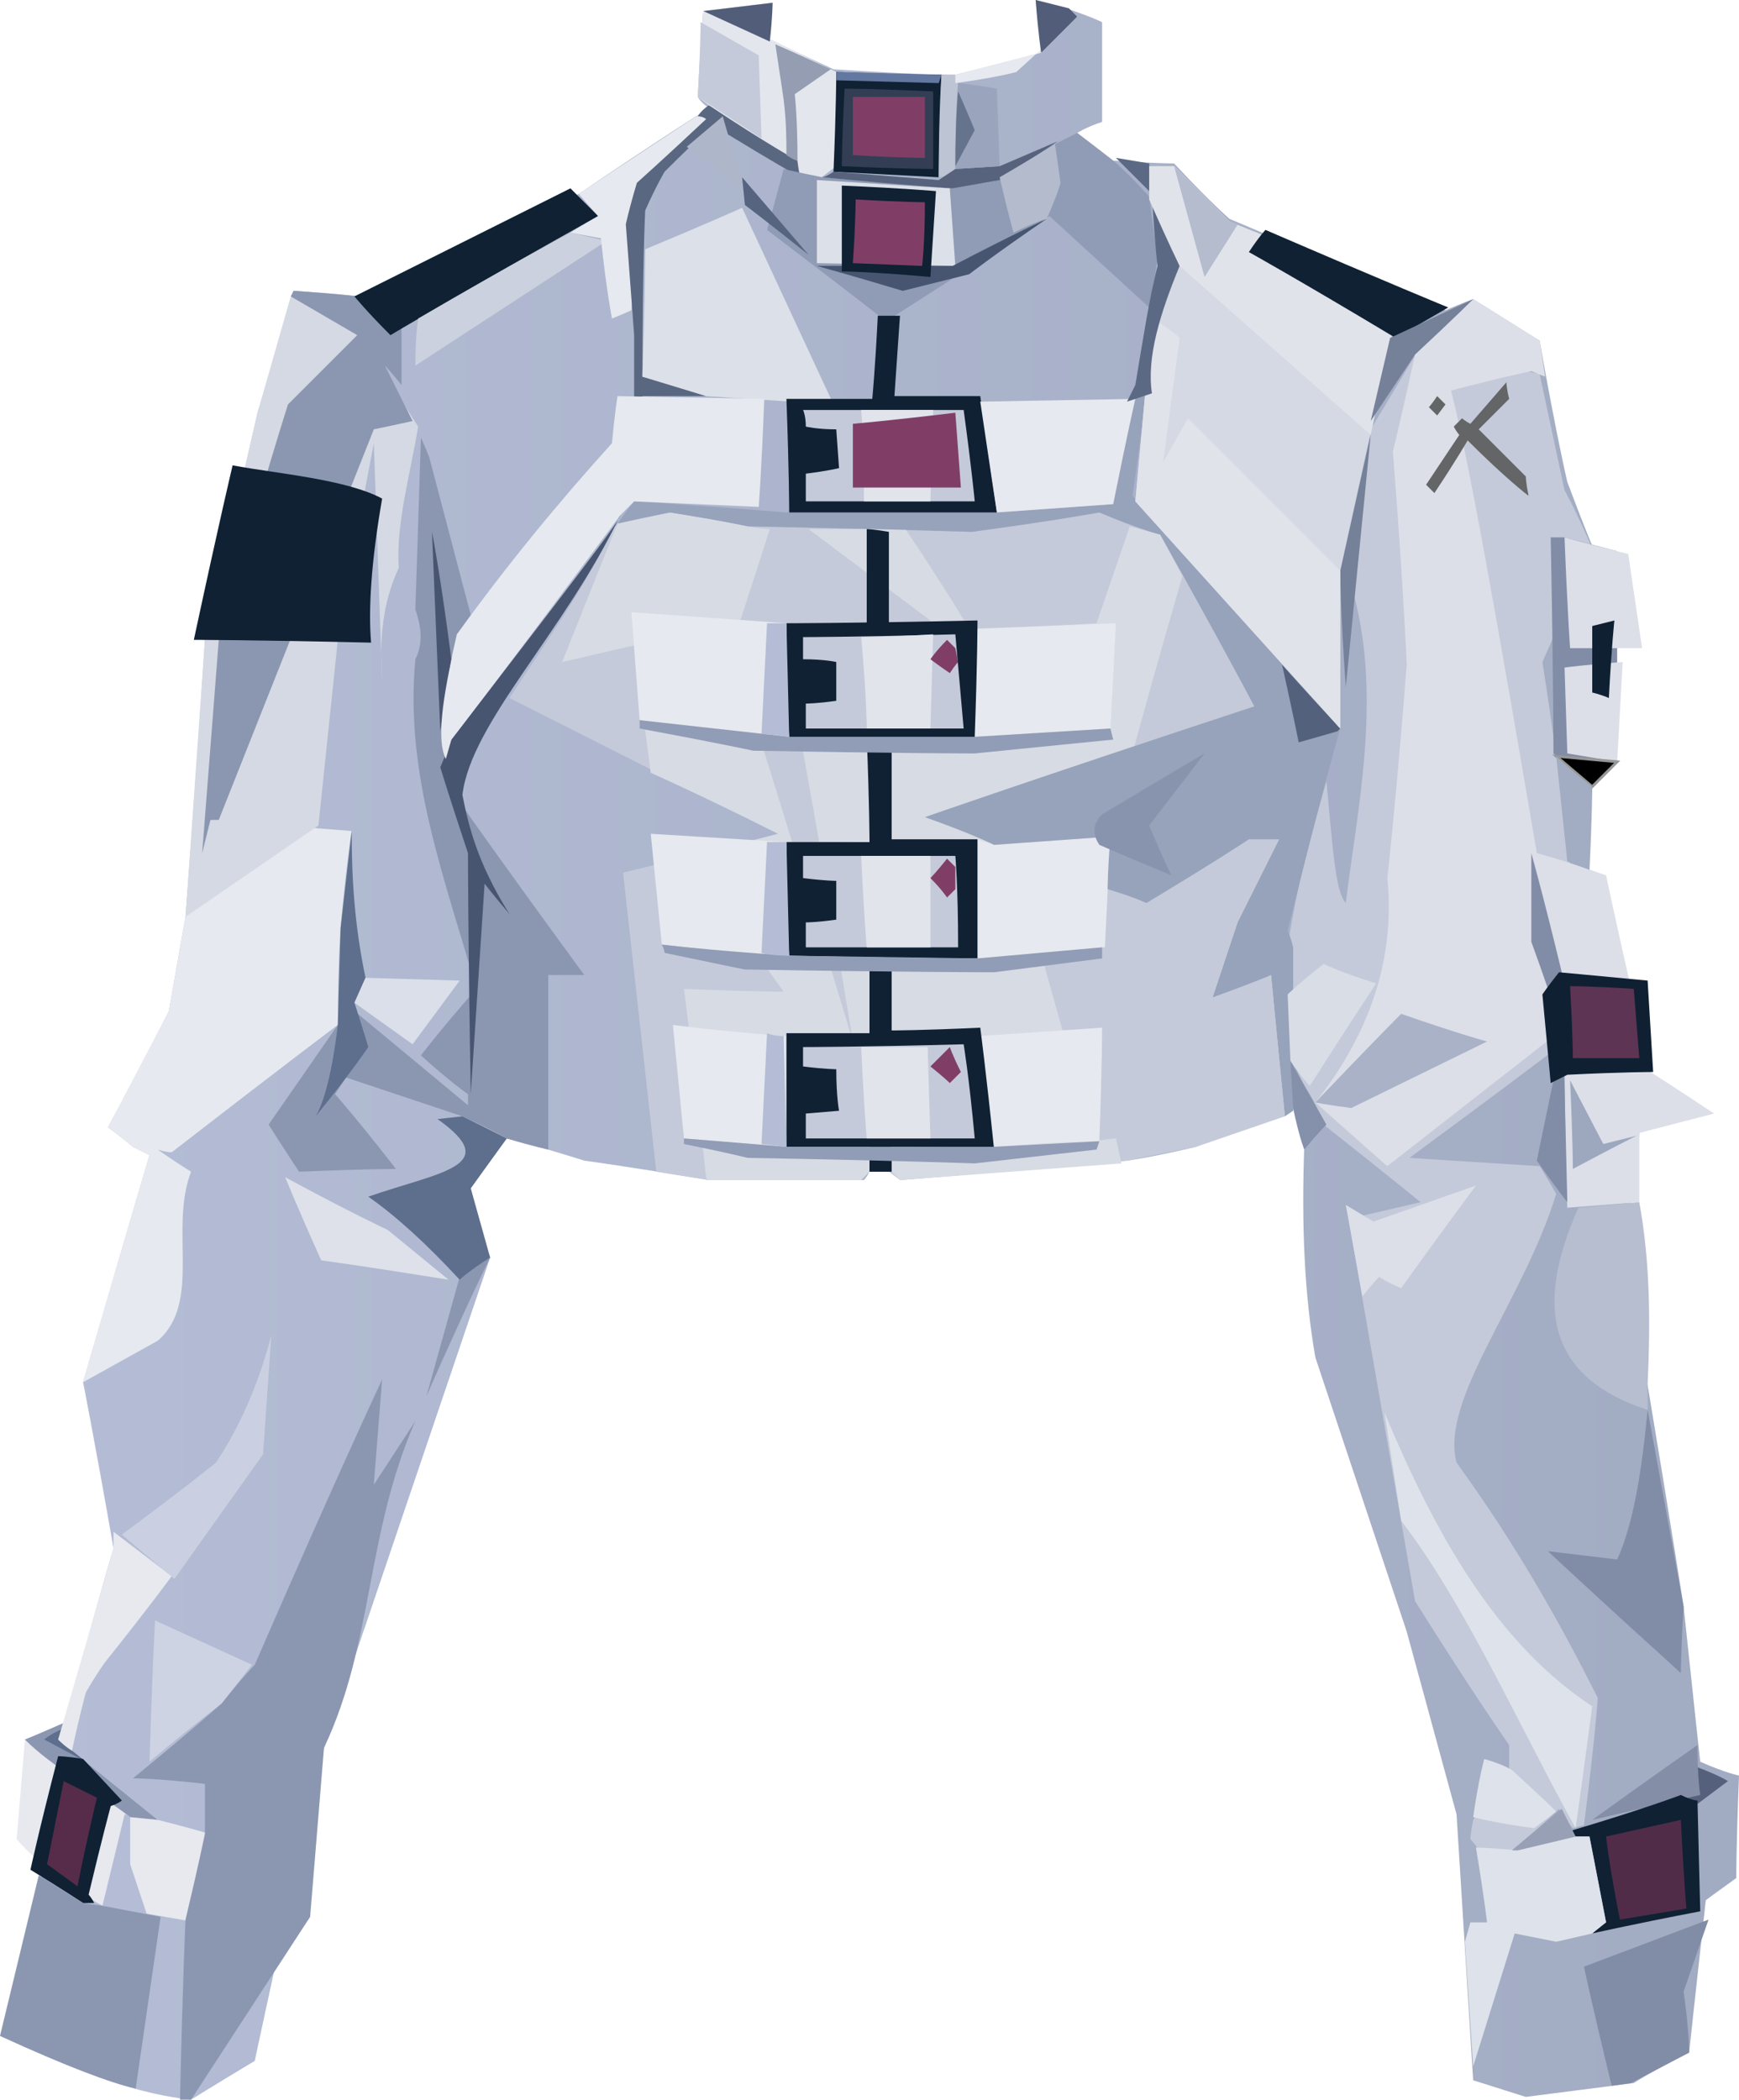 <?xml version="1.0" encoding="UTF-8" standalone="no"?>
<svg
   width="628"
   height="758"
   viewBox="0 0 628 758"
   version="1.1"
   id="svg132"
   sodipodi:docname="cb-layer-0582.svg"
   xmlns:inkscape="http://www.inkscape.org/namespaces/inkscape"
   xmlns:sodipodi="http://sodipodi.sourceforge.net/DTD/sodipodi-0.dtd"
   xmlns="http://www.w3.org/2000/svg"
   xmlns:svg="http://www.w3.org/2000/svg">
  <sodipodi:namedview
     id="namedview134"
     pagecolor="#ffffff"
     bordercolor="#666666"
     borderopacity="1.0"
     inkscape:pageshadow="2"
     inkscape:pageopacity="0.0"
     inkscape:pagecheckerboard="0" />
  <defs
     id="defs7">
    <linearGradient
       x1="698.335"
       y1="340.828"
       x2="16.68"
       y2="340.828"
       id="id-59364"
       gradientTransform="scale(0.899,1.112)"
       gradientUnits="userSpaceOnUse">
      <stop
         stop-color="#A1ABC2"
         offset="0%"
         id="stop2" />
      <stop
         stop-color="#B4BDD5"
         offset="100%"
         id="stop4" />
    </linearGradient>
  </defs>
  <g
     id="id-59365">
    <path
       d="m 92,744 c -15,9 -23,14 -23,14 -19,-2 -37,-9 -54,-17 0,-44 0,-66 0,-66 4,-31 7,-47 7,-47 12,-46 19,-69 19,-69 -7,-40 -11,-60 -11,-60 16,-55 24,-82 24,-82 -4,-2 -6,-3 -6,-3 -6,-5 -9,-7 -9,-7 15,-28 22,-42 22,-42 4,-23 6,-34 6,-34 5,-67 7,-100 7,-100 13,-55 19,-82 19,-82 9,-29 13,-44 13,-44 16,1 24,2 24,2 52,-25 79,-37 79,-37 31,-21 47,-31 47,-31 -3,-2 -4,-4 -4,-4 1,-21 2,-31 2,-31 17,-2 25,-3 25,-3 -7,6 -10,9 -10,9 21,10 32,15 32,15 29,2 44,2 44,2 20,-5 31,-8 31,-8 -1,-13 -2,-19 -2,-19 8,2 11,3 11,3 9,3 13,5 13,5 0,24 0,36 0,36 -6,2 -9,4 -9,4 8,6 13,10 13,10 15,1 22,1 22,1 13,14 20,20 20,20 52,22 78,33 78,33 7,-3 10,-4 10,-4 16,10 24,15 24,15 6,34 10,51 10,51 6,16 9,23 9,23 0,58 0,86 0,86 -1,21 -1,31 -1,31 12,64 18,95 18,95 -3,33 -13,63 3,91 9,54 13,80 13,80 4,38 6,56 6,56 9,4 14,5 14,5 -1,25 -1,37 -1,37 -7,5 -11,8 -11,8 -4,36 -6,55 -6,55 -14,7 -20,11 -20,11 l -39,5 -19,-6 c -4,-64 -6,-96 -6,-96 -12,-44 -18,-66 -18,-66 -22,-66 -33,-99 -33,-99 -4,-23 -5,-48 -4,-76 -3,-9 -4,-14 -4,-14 -2,-31 -3,-46 -3,-46 0,-12 1,-18 1,-18 -4,4 -7,6 -7,6 0,39 0,59 0,59 -18,9 -26,13 -26,13 -17,4 -25,5 -25,5 -55,5 -82,7 -82,7 -2,-2 -3,-3 -3,-3 -5,0 -8,0 -8,0 -1,2 -2,3 -2,3 -37,0 -56,0 -56,0 -30,-5 -45,-7 -45,-7 -19,-6 -28,-8 -28,-8 -9,12 -13,18 -13,18 4,17 7,25 7,25 L 117,631 C 100,706 92,744 92,744 Z"
       fill="url(#id-59364)"
       id="id-59366"
       style="fill:url(#id-59364)" />
    <path
       d="m 237,423 c -8,-72 -12,-108 -12,-108 38,-9 56,-14 56,-14 l -97,-49 c 13,-20 26,-38 38,-62 l 20,-5 28,5 81,2 46,-7 22,8 c 23,41 34,62 34,62 l -17,47 26,1 -15,30 -9,27 21,-8 5,51 -32,11 -25,5 -82,7 -4,-3 h -7 l -3,3 h -55 c -13,-2 -19,-3 -19,-3 z"
       fill="#c4cad9"
       id="id-59367" />
    <path
       d="m 255,425 c -5,-45 -8,-68 -8,-68 24,1 36,1 36,1 l -35,-49 c 22,-5 33,-8 33,-8 -30,-15 -46,-22 -46,-22 -4,-31 -6,-46 -6,-46 l -26,6 20,-50 19,-4 c 19,3 28,5 28,5 5,1 8,1 8,1 -7,22 -11,34 -11,34 4,27 7,40 7,40 23,74 34,111 34,111 -12,-73 -19,-110 -19,-110 32,-28 47,-42 47,-42 l -44,-33 c 24,0 35,0 35,0 16,24 23,36 23,36 31,-1 46,-2 46,-2 l 12,-35 c 7,2 11,3 11,3 l 8,15 c -18,62 -26,94 -26,94 -16,31 -24,46 -24,46 12,43 18,64 18,64 6,-1 8,-1 8,-1 l 2,9 -80,6 -3,-3 h -8 l -3,3 h -55 c -1,0 -1,-1 -1,-1 z"
       fill="#d7dbe4"
       id="id-59368" />
    <path
       d="m 243,370 4,41 37,3 c 50,0 75,0 75,0 25,-2 38,-2 38,-2 1,-27 1,-41 1,-41 -29,2 -44,3 -44,3 h -71 c -26,-2 -40,-4 -40,-4 z"
       fill="#e6e9ef"
       id="id-59369" />
    <path
       d="m 239,341 45,5 c 46,0 69,0 69,0 l 46,-4 2,-40 -42,3 -6,-2 c -46,1 -69,1 -69,1 l -49,-3 z"
       fill="#e6e9ef"
       id="id-59370" />
    <path
       d="m 231,260 54,6 c 45,0 67,0 67,0 33,-2 49,-3 49,-3 l 2,-38 -49,2 c -47,-1 -70,-2 -70,-2 l -56,-4 z"
       fill="#e6e9ef"
       id="id-59371" />
    <path
       d="m 531,664 c 2,2 3,4 3,4 8,0 12,0 12,0 12,-10 17,-15 17,-15 3,5 5,7 5,7 3,-1 4,-1 4,-1 4,-31 5,-46 5,-46 -14,-28 -30,-56 -51,-85 -6,-23 24,-58 36,-97 -4,-7 -6,-10 -6,-10 -32,-2 -47,-3 -47,-3 34,-25 51,-38 51,-38 5,-45 7,-68 7,-68 -6,-49 -10,-73 -10,-73 12,-27 18,-41 18,-41 -6,-14 -10,-21 -10,-21 -6,-28 -9,-42 -9,-42 -29,-6 -43,-10 -43,-10 -12,20 -18,30 -18,30 -4,40 -6,60 -6,60 10,38 1,78 -3,111 -4,-4 -5,-24 -7,-44 -12,43 -24,86 -6,113 4,7 5,11 5,11 24,19 35,28 35,28 -17,4 -26,6 -26,6 16,92 24,138 24,138 22,35 34,52 34,52 0,6 0,9 0,9 l -13,18 c -1,5 -1,7 -1,7 z"
       fill="#c4cad9"
       id="id-59372" />
    <path
       d="M 82,664 C 75,684 71,694 71,694 48,690 37,688 37,688 26,682 15,674 6,664 8,640 9,628 9,628 l 14,-6 c -1,4 -2,6 -2,6 l 36,29 c 16,4 25,7 25,7 z"
       fill="#e7e9ef"
       id="id-59373" />
    <path
       d="m 9,628 c 10,10 25,18 38,28 l 10,1 -36,-29 2,-6 c -9,4 -14,6 -14,6 z"
       fill="#8b97b1"
       id="id-59374" />
    <path
       d="m 23,624 c -5,2 -7,4 -7,4 l 15,8 -10,-8 c 1,-2 2,-4 2,-4 z"
       fill="#5e6e8d"
       id="id-59375" />
    <path
       d="m 21,634 c -7,27 -10,41 -10,41 13,8 19,12 19,12 3,0 4,0 4,0 -1,-2 -2,-3 -2,-3 5,-21 8,-32 8,-32 3,-1 4,-2 4,-2 L 30,635 c -6,-1 -9,-1 -9,-1 z"
       fill="#0f2133"
       id="id-59376" />
    <path
       d="m 23,643 c 8,4 12,6 12,6 -5,21 -7,32 -7,32 l -11,-8 c 4,-20 6,-30 6,-30 z"
       fill="#562c4a"
       id="id-59377" />
    <path
       d="m 37,688 8,-33 c 1,0 2,1 2,1 0,11 0,17 0,17 l 6,18 c -11,-2 -16,-3 -16,-3 z"
       fill="#b4bdd5"
       id="id-59378" />
    <path
       d="m 49,754 9,-62 -21,-4 -7,-1 -16,-10 -14,58 c 24,11 40,17 49,19 z"
       fill="#8b97b1"
       id="id-59379" />
    <path
       d="m 65,758 c 1,-44 2,-65 2,-65 5,-21 7,-31 7,-31 0,-12 0,-18 0,-18 -17,-2 -26,-2 -26,-2 22,-18 32,-27 32,-27 8,-10 12,-14 12,-14 30,-69 46,-103 46,-103 -2,25 -3,38 -3,38 l 15,-23 c -18,41 -15,80 -33,118 l -5,61 -43,66 c -3,0 -4,0 -4,0 z"
       fill="#8b97b1"
       id="id-59380" />
    <path
       d="m 54,636 c 1,-34 2,-51 2,-51 l 35,16 -11,14 c -18,14 -26,21 -26,21 z"
       fill="#ced3e3"
       id="id-59381" />
    <path
       d="m 26,632 c 3,-14 5,-21 5,-21 4,-7 7,-11 7,-11 16,-20 24,-31 24,-31 L 41,553 v 6 l -20,69 c 3,3 5,4 5,4 z"
       fill="#e7e9ef"
       id="id-59382" />
    <path
       d="m 44,554 c 23,-17 34,-26 34,-26 8,-12 15,-27 20,-46 -2,29 -3,43 -3,43 L 63,570 C 51,560 44,554 44,554 Z"
       fill="#cad0e1"
       id="id-59383" />
    <path
       d="m 30,499 c 18,-10 27,-15 27,-15 16,-14 4,-40 12,-61 -8,-5 -12,-8 -12,-8 3,1 5,1 5,1 40,-31 60,-46 60,-46 0,-23 1,-35 1,-35 2,-23 4,-35 4,-35 l -51,-4 -9,35 -6,34 -22,42 9,7 6,3 c -16,54 -24,82 -24,82 z"
       fill="#e6e9ef"
       id="id-59384" />
    <path
       d="m 116,455 c -9,-20 -13,-30 -13,-30 24,13 37,19 37,19 l 22,18 c -31,-5 -46,-7 -46,-7 z"
       fill="#dee1ea"
       id="id-59385" />
    <path
       d="m 177,454 -11,7 -12,43 c 15,-34 23,-50 23,-50 z"
       fill="#8b97b1"
       id="id-59386" />
    <path
       d="m 166,462 c -12,-13 -23,-23 -33,-30 26,-9 49,-11 25,-28 l 9,-1 16,8 -13,18 7,25 c -8,5 -11,8 -11,8 z"
       fill="#5e6e8d"
       id="id-59387" />
    <path
       d="m 108,423 c 24,-1 35,-1 35,-1 -14,-18 -22,-27 -22,-27 l 4,-6 42,14 c 11,5 16,8 16,8 10,3 15,4 15,4 0,-42 0,-63 0,-63 9,0 13,0 13,0 -30,-41 -44,-61 -44,-61 -7,-13 -10,-31 -2,-62 4,-5 5,-7 5,-7 -10,-38 -15,-57 -15,-57 -2,-5 -3,-7 -3,-7 l -2,62 c 2,6 3,12 0,18 -4,42 11,80 22,119 -14,16 -20,24 -20,24 11,10 17,14 17,14 0,3 0,4 0,4 l -41,-34 c -4,3 -6,5 -6,5 l -25,36 c 7,11 11,17 11,17 z"
       fill="#8b97b1"
       id="id-59388" />
    <path
       d="m 114,403 c 13,-16 19,-25 19,-25 -3,-10 -5,-16 -5,-16 l 4,-9 c -4,-19 -5,-36 -5,-53 l -4,35 -1,35 c -2,17 -5,28 -8,33 z"
       fill="#5e6e8d"
       id="id-59389" />
    <path
       d="m 149,377 17,-23 -34,-1 -4,9 c 14,10 21,15 21,15 z"
       fill="#dadfe9"
       id="id-59390" />
    <path
       d="m 67,331 7,-100 19,-82 c 8,-28 12,-42 12,-42 16,9 25,14 25,14 14,22 21,33 21,33 -3,18 -8,35 -7,51 -6,13 -7,26 -6,41 -2,-57 -3,-86 -3,-86 -9,47 -13,71 -13,71 l -7,67 z"
       fill="#d5d9e3"
       id="id-59391" />
    <path
       d="m 73,308 c 4,-51 6,-77 6,-77 16,-57 25,-85 25,-85 l 25,-25 -24,-14 1,-2 c 15,1 23,2 23,2 11,6 16,9 16,9 0,15 0,23 0,23 -4,-5 -6,-7 -6,-7 l 10,20 c -9,2 -14,3 -14,3 L 79,296 h -3 c -2,8 -3,12 -3,12 z"
       fill="#8b97b1"
       id="id-59392" />
    <path
       d="m 134,232 c -43,-1 -64,-1 -64,-1 9,-42 14,-63 14,-63 16,3 41,5 54,12 -4,23 -5,40 -4,52 z"
       fill="#0f2133"
       id="id-59393" />
    <path
       d="m 156,192 c 2,48 3,72 3,72 l 4,-26 c -4,-31 -7,-46 -7,-46 z"
       fill="#485571"
       id="id-59394" />
    <path
       d="m 169,308 c -7,-21 -10,-31 -10,-31 3,-7 4,-10 4,-10 40,-52 61,-79 61,-81 -20,42 -54,75 -57,101 2,10 5,24 17,43 -6,-7 -9,-11 -9,-11 l -5,76 c -1,-58 -1,-87 -1,-87 z"
       fill="#485571"
       id="id-59395" />
    <path
       d="m 141,121 c -9,-9 -13,-14 -13,-14 52,-26 78,-39 78,-39 l 10,10 c -50,28 -75,43 -75,43 z"
       fill="#0f2133"
       id="id-59396" />
    <path
       d="m 150,132 c 0,-11 1,-17 1,-17 36,-21 55,-31 55,-31 l 13,3 c -46,30 -69,45 -69,45 z"
       fill="#cbd1de"
       id="id-59397" />
    <path
       d="m 221,115 c 5,-2 7,-3 7,-3 2,-31 3,-46 3,-46 l 30,-24 -5,-3 -47,31 7,8 c -7,4 -10,6 -10,6 l 11,2 c 2,19 4,29 4,29 z"
       fill="#e6e9ef"
       id="id-59398" />
    <path
       d="m 252,42 c 2,0 3,1 3,1 -16,15 -25,23 -25,23 -3,10 -4,15 -4,15 2,26 3,40 3,40 0,15 0,22 0,22 0,24 0,35 0,35 3,1 4,1 4,1 -2,-9 -2,-21 -1,-36 15,0 23,0 23,0 -15,-5 -23,-7 -23,-7 0,-40 1,-60 1,-60 4,-9 7,-14 7,-14 13,-13 20,-19 20,-19 1,3 2,5 2,5 18,11 27,16 27,16 -1,-4 -1,-6 -1,-6 -10,-7 -21,-14 -32,-20 -3,2 -4,4 -4,4 z"
       fill="#5a6781"
       id="id-59399" />
    <path
       d="m 233,90 c 24,-10 35,-15 35,-15 l 33,71 -46,-3 -23,-7 c 1,-31 1,-46 1,-46 z"
       fill="#dce0e8"
       id="id-59400" />
    <path
       d="M 268,68 248,53 261,42 c 5,17 7,26 7,26 z"
       fill="#aeb7c9"
       id="id-59401" />
    <path
       d="m 252,35 4,3 c 21,14 32,20 32,20 1,7 2,11 2,11 l 12,-9 V 26 L 278,14 279,1 254,4 Z"
       fill="#e3e6ed"
       id="id-59402" />
    <path
       d="m 253,8 c 14,8 21,12 21,12 l 1,30 -23,-15 c 1,-18 1,-27 1,-27 z"
       fill="#c4cad9"
       id="id-59403" />
    <path
       d="m 279,1 -25,3 24,11 c 1,-9 1,-14 1,-14 z"
       fill="#525d79"
       id="id-59404" />
    <path
       d="m 280,16 c 2,13 3,20 3,20 1,8 1,15 1,20 3,2 4,2 4,2 0,-16 -1,-24 -1,-24 l 13,-9 c -13,-6 -20,-9 -20,-9 z"
       fill="#949db1"
       id="id-59405" />
    <path
       d="m 302,26 c 25,1 38,1 38,1 -1,25 -1,37 -1,37 l -38,-2 c 1,-24 1,-36 1,-36 z"
       fill="#0f2133"
       id="id-59406" />
    <path
       d="m 302,29 37,1 1,-3 -38,-1 c 0,2 0,3 0,3 z"
       fill="#6278a0"
       id="id-59407" />
    <path
       d="m 305,32 c -1,19 -1,28 -1,28 22,1 33,1 33,1 V 33 c -22,-1 -32,-1 -32,-1 z"
       fill="#333e54"
       id="id-59408" />
    <path
       d="m 308,35 c 0,14 0,21 0,21 17,1 26,1 26,1 V 35 c -17,0 -26,0 -26,0 z"
       fill="#803e67"
       id="id-59409" />
    <path
       d="m 340,27 c 4,0 6,0 6,0 l -1,36 -6,1 c 0,-24 1,-37 1,-37 z"
       fill="#bdc4d4"
       id="id-59410" />
    <path
       d="m 283,61 c -4,15 -6,22 -6,22 29,22 43,33 43,33 39,-25 59,-38 59,-38 24,22 36,33 36,33 2,-11 3,-17 3,-17 L 415,71 C 407,62 402,58 402,58 l -13,-10 -10,5 -18,11 -17,4 -47,-4 c -10,-2 -14,-3 -14,-3 z"
       fill="#909bb5"
       id="id-59411" />
    <path
       d="m 301,62 c -3,2 -4,2 -4,2 31,3 47,4 47,4 11,-2 17,-3 17,-3 l 21,-14 -21,9 -16,1 -6,4 c -25,-2 -38,-3 -38,-3 z"
       fill="#57637d"
       id="id-59412" />
    <path
       d="m 269,74 -1,-10 24,28 C 277,80 269,74 269,74 Z"
       fill="#576480"
       id="id-59413" />
    <path
       d="m 346,30 c 9,1 14,2 14,2 l 1,28 -16,1 c 0,-21 1,-31 1,-31 z"
       fill="#9aa4bc"
       id="id-59414" />
    <path
       d="m 346,33 c 4,9 6,14 6,14 l -7,13 c 0,-18 1,-27 1,-27 z"
       fill="#66738d"
       id="id-59415" />
    <path
       d="m 345,27 c 0,2 0,3 0,3 15,-2 22,-4 22,-4 l 22,-20 -4,-3 -11,-3 2,19 z"
       fill="#e6e9ef"
       id="id-59416" />
    <path
       d="M 376,19 C 385,10 389,6 389,6 387,4 386,3 386,3 L 374,0 c 1,13 2,19 2,19 z"
       fill="#525d79"
       id="id-59417" />
    <path
       d="m 361,64 c 3,13 5,20 5,20 8,-4 12,-5 12,-5 4,-9 5,-13 5,-13 l -2,-14 c -13,8 -20,12 -20,12 z"
       fill="#b3bbcc"
       id="id-59418" />
    <path
       d="m 295,65 c 0,20 0,30 0,30 l 50,1 -2,-28 c -32,-2 -48,-3 -48,-3 z"
       fill="#dce0e8"
       id="id-59419" />
    <path
       d="m 229,181 c -4,5 -6,8 -6,8 13,-3 19,-4 19,-4 19,3 28,5 28,5 54,1 81,2 81,2 30,-4 46,-7 46,-7 14,6 22,8 22,8 23,41 34,62 34,62 -79,26 -119,40 -119,40 17,6 25,10 25,10 28,-2 42,-3 42,-3 -1,12 -1,19 -1,19 10,3 14,5 14,5 25,-15 37,-23 37,-23 7,0 11,0 11,0 -10,20 -15,30 -15,30 -6,18 -9,27 -9,27 14,-5 21,-8 21,-8 l 5,51 3,-2 v -59 c -1,-4 -2,-6 -2,-6 12,-49 19,-73 19,-73 -50,-56 -75,-84 -75,-84 l 5,-36 h -4 l -8,39 -42,3 h -76 c -37,-3 -55,-4 -55,-4 z"
       fill="#97a2bb"
       id="id-59420" />
    <path
       d="m 295,96 h 49 c 23,-12 34,-17 34,-17 -19,13 -28,20 -28,20 l -24,6 c -20,-6 -31,-9 -31,-9 z"
       fill="#485571"
       id="id-59421" />
    <path
       d="m 304,98 c 0,-20 0,-31 0,-31 23,1 34,2 34,2 l -2,31 c -22,-2 -32,-2 -32,-2 z"
       fill="#0f2133"
       id="id-59422" />
    <path
       d="m 309,72 c 17,1 25,1 25,1 0,15 -1,23 -1,23 l -25,-1 c 1,-15 1,-23 1,-23 z"
       fill="#803e67"
       id="id-59423" />
    <path
       d="m 317,114 c -1,20 -2,30 -2,30 -21,0 -31,0 -31,0 1,27 1,41 1,41 50,0 75,0 75,0 -4,-28 -6,-42 -6,-42 -21,0 -31,0 -31,0 l 2,-29 c -6,0 -8,0 -8,0 z"
       fill="#0f2133"
       id="id-59424" />
    <path
       d="m 291,154 c 0,-4 -1,-6 -1,-6 39,0 58,0 58,0 3,22 4,33 4,33 -41,0 -61,0 -61,0 0,-7 0,-10 0,-10 8,-1 12,-2 12,-2 l -1,-14 c -7,0 -11,-1 -11,-1 z"
       fill="#c4cad9"
       id="id-59425" />
    <path
       d="m 274,183 -45,-2 -5,5 c -40,54 -61,81 -61,81 l -2,7 c -4,-8 0,-27 4,-45 18,-25 37,-48 56,-69 1,-11 2,-17 2,-17 l 53,1 c -1,26 -2,39 -2,39 z"
       fill="#e6e9ef"
       id="id-59426" />
    <path
       d="m 360,185 c 28,-2 42,-3 42,-3 5,-25 8,-38 8,-38 l -56,1 c 4,27 6,40 6,40 z"
       fill="#e6e9ef"
       id="id-59427" />
    <path
       d="m 313,191 c 0,23 0,34 0,34 5,0 8,0 8,0 v -33 c -6,-1 -8,-1 -8,-1 z"
       fill="#0f2133"
       id="id-59428" />
    <path
       d="m 353,224 c -46,1 -69,1 -69,1 0,28 1,41 1,41 h 67 c 1,-28 1,-42 1,-42 z"
       fill="#0f2133"
       id="id-59429" />
    <path
       d="m 290,230 c 0,5 0,8 0,8 8,0 12,1 12,1 0,9 0,14 0,14 -7,1 -11,1 -11,1 0,6 0,9 0,9 38,0 57,0 57,0 l -3,-34 c -37,1 -55,1 -55,1 z"
       fill="#c4cad9"
       id="id-59430" />
    <path
       d="m 311,230 c 2,22 2,33 2,33 15,0 23,0 23,0 l 1,-34 c -17,1 -26,1 -26,1 z"
       fill="#e1e4eb"
       id="id-59431" />
    <path
       d="m 313,266 c 1,25 1,38 1,38 -20,0 -30,0 -30,0 0,28 1,41 1,41 45,1 68,1 68,1 0,-28 0,-43 0,-43 -21,0 -31,0 -31,0 v -37 c -6,0 -9,0 -9,0 z"
       fill="#0f2133"
       id="id-59432" />
    <path
       d="m 314,346 c 0,18 0,27 0,27 -20,0 -30,0 -30,0 0,27 0,41 0,41 h 30 v 9 c 5,0 8,0 8,0 0,-6 0,-9 0,-9 25,0 37,1 37,1 -3,-29 -5,-44 -5,-44 -21,1 -32,1 -32,1 v -26 c -6,0 -8,0 -8,0 z"
       fill="#0f2133"
       id="id-59433" />
    <path
       d="m 291,411 c 41,0 61,0 61,0 -2,-22 -4,-34 -4,-34 -38,1 -58,1 -58,1 0,5 0,7 0,7 8,1 12,1 12,1 0,10 1,15 1,15 l -12,1 c 0,6 0,9 0,9 z"
       fill="#c4cad9"
       id="id-59434" />
    <path
       d="m 345,309 c -37,0 -55,0 -55,0 0,5 0,8 0,8 8,1 12,1 12,1 0,9 0,14 0,14 -7,1 -11,1 -11,1 0,6 0,9 0,9 h 55 c 0,-22 -1,-33 -1,-33 z"
       fill="#c4cad9"
       id="id-59435" />
    <path
       d="m 311,309 c 1,22 2,33 2,33 15,0 23,0 23,0 v -33 c -17,0 -25,0 -25,0 z"
       fill="#e1e4eb"
       id="id-59436" />
    <path
       d="m 311,378 c 1,22 2,33 2,33 15,0 23,0 23,0 l -1,-33 c -16,0 -24,0 -24,0 z"
       fill="#e1e4eb"
       id="id-59437" />
    <path
       d="m 247,411 c 0,2 0,2 0,2 15,3 23,5 23,5 55,1 82,2 82,2 l 44,-5 1,-3 -38,2 h -75 c -24,-2 -37,-3 -37,-3 z"
       fill="#919cb6"
       id="id-59438" />
    <path
       d="m 239,341 c 1,2 1,3 1,3 19,4 29,6 29,6 60,1 90,1 90,1 l 39,-5 v -4 l -45,4 -68,-1 c -30,-2 -46,-4 -46,-4 z"
       fill="#919cb6"
       id="id-59439" />
    <path
       d="m 231,260 c 0,2 0,3 0,3 27,5 41,8 41,8 54,1 80,1 80,1 l 50,-5 -1,-4 -49,3 h -67 c -36,-4 -54,-6 -54,-6 z"
       fill="#919cb6"
       id="id-59440" />
    <path
       d="m 312,181 c 0,-22 -1,-33 -1,-33 17,0 26,0 26,0 l -1,33 c -16,0 -24,0 -24,0 z"
       fill="#e1e4eb"
       id="id-59441" />
    <path
       d="m 277,373 -2,40 9,1 -1,-40 c -4,0 -6,-1 -6,-1 z"
       fill="#b4bdd5"
       id="id-59442" />
    <path
       d="m 275,344 2,-40 h 7 l 1,41 c -7,0 -10,-1 -10,-1 z"
       fill="#b4bdd5"
       id="id-59443" />
    <path
       d="m 275,265 2,-40 h 7 l 1,41 c -7,-1 -10,-1 -10,-1 z"
       fill="#b4bdd5"
       id="id-59444" />
    <path
       d="m 308,153 c 0,15 0,23 0,23 26,0 39,0 39,0 l -2,-27 c -25,3 -37,4 -37,4 z"
       fill="#803e67"
       id="id-59445" />
    <path
       d="m 342,231 c -4,4 -6,7 -6,7 4,3 7,5 7,5 2,-3 3,-4 3,-4 l -1,-5 c -2,-2 -3,-3 -3,-3 z"
       fill="#803e67"
       id="id-59446" />
    <path
       d="m 343,378 c -5,5 -7,7 -7,7 5,4 7,6 7,6 l 4,-4 c -3,-6 -4,-9 -4,-9 z"
       fill="#803e67"
       id="id-59447" />
    <path
       d="m 345,313 c -2,-2 -3,-3 -3,-3 -4,5 -6,7 -6,7 4,4 6,7 6,7 l 3,-3 c 0,-5 0,-8 0,-8 z"
       fill="#803e67"
       id="id-59448" />
    <path
       d="m 423,316 c -17,-7 -26,-11 -26,-11 -2,-3 -3,-7 1,-11 25,-15 37,-22 37,-22 l -20,26 c 5,12 8,18 8,18 z"
       fill="#8894ad"
       id="id-59449" />
    <path
       d="m 463,240 c 4,18 6,28 6,28 l 14,-4 1,-1 c -14,-15 -21,-23 -21,-23 z"
       fill="#54617c"
       id="id-59450" />
    <path
       d="m 613,638 c 8,3 11,5 11,5 -8,6 -12,9 -12,9 h -21 c 15,-10 22,-14 22,-14 z"
       fill="#55617c"
       id="id-59451" />
    <path
       d="m 613,630 c 0,12 1,18 1,18 l -39,9 c 25,-18 38,-27 38,-27 z"
       fill="#848ea6"
       id="id-59452" />
    <path
       d="m 607,648 c 4,2 6,2 6,2 l 1,40 c -26,5 -39,8 -39,8 3,-3 5,-4 5,-4 -4,-21 -6,-31 -6,-31 -3,0 -5,0 -5,0 l -2,-2 c 27,-8 40,-13 40,-13 z"
       fill="#0f2133"
       id="id-59453" />
    <path
       d="m 580,663 c 18,-4 27,-6 27,-6 1,21 2,32 2,32 l -24,4 c -4,-20 -5,-30 -5,-30 z"
       fill="#512c49"
       id="id-59454" />
    <path
       d="m 533,667 c 3,18 4,27 4,27 -4,0 -6,0 -6,0 l -2,7 3,45 c 10,-32 15,-48 15,-48 l 15,3 13,-3 5,-4 -6,-31 c -3,0 -5,0 -5,0 l -21,5 c -10,-1 -15,-1 -15,-1 z"
       fill="#dee2ea"
       id="id-59455" />
    <path
       d="m 532,656 c 2,-14 4,-21 4,-21 7,2 10,4 10,4 11,10 16,15 16,15 l -8,6 c -15,-2 -22,-4 -22,-4 z"
       fill="#dee2ea"
       id="id-59456" />
    <path
       d="m 546,668 18,-15 5,10 -21,5 c -2,0 -2,0 -2,0 z"
       fill="#98a0b5"
       id="id-59457" />
    <path
       d="m 569,660 c -21,-38 -40,-81 -63,-111 -4,-26 -6,-39 -6,-39 18,43 40,83 75,106 -4,30 -6,44 -6,44 z"
       fill="#dee2ea"
       id="id-59458" />
    <path
       d="m 607,604 c -32,-29 -48,-44 -48,-44 l 25,3 c 6,-13 9,-33 11,-54 l 13,71 c -1,16 -1,24 -1,24 z"
       fill="#818da6"
       id="id-59459" />
    <path
       d="m 610,741 -21,11 -7,1 c -7,-29 -10,-43 -10,-43 l 45,-17 -9,26 c 2,14 2,22 2,22 z"
       fill="#818da6"
       id="path103" />
    <path
       d="m 492,468 c 4,-5 6,-7 6,-7 5,3 8,4 8,4 18,-25 27,-37 27,-37 l -37,13 -10,-6 c 4,22 6,33 6,33 z"
       fill="#dcdfe8"
       id="id-59461" />
    <path
       d="m 566,436 26,-2 c 0,-16 0,-25 0,-25 l 27,-7 c -15,-10 -23,-15 -23,-15 -11,-47 -16,-71 -16,-71 -17,-6 -25,-8 -25,-8 -15,-88 -25,-144 -31,-167 19,-5 29,-7 29,-7 l 5,2 -2,-13 c -16,-10 -24,-15 -24,-15 -14,13 -21,20 -21,20 -5,23 -8,35 -8,35 4,51 5,77 5,77 -4,51 -7,77 -7,77 3,30 -7,57 -26,81 18,16 26,23 26,23 l 64,-50 c 0,43 1,65 1,65 z"
       fill="#dcdfe8"
       id="id-59462" />
    <path
       d="m 568,422 c 15,-8 23,-12 23,-12 -8,2 -12,3 -12,3 l -12,-23 c 1,22 1,32 1,32 z"
       fill="#9da8bf"
       id="id-59463" />
    <path
       d="m 475,398 c 21,-22 31,-32 31,-32 20,7 31,10 31,10 l -49,24 c -8,-1 -13,-2 -13,-2 z"
       fill="#aab2c7"
       id="id-59464" />
    <path
       d="m 473,392 c 16,-25 24,-37 24,-37 -13,-4 -19,-7 -19,-7 -9,7 -13,11 -13,11 l 1,24 c 4,6 7,9 7,9 z"
       fill="#d9dde6"
       id="id-59465" />
    <path
       d="m 471,415 c 5,-6 8,-9 8,-9 l -13,-23 1,17 c 2,10 4,15 4,15 z"
       fill="#8591aa"
       id="id-59466" />
    <path
       d="m 486,248 c -2,-28 -2,-42 -2,-42 l 11,-49 c -6,61 -9,91 -9,91 z"
       fill="#758099"
       id="id-59467" />
    <path
       d="m 410,181 74,82 c 0,-38 0,-57 0,-57 L 506,106 444,80 424,60 h -9 l 3,34 z"
       fill="#d5d9e4"
       id="id-59468" />
    <path
       d="m 416,115 c 7,4 10,7 10,7 -4,30 -6,45 -6,45 l 9,-16 55,55 v 57 l -74,-82 c 4,-44 6,-66 6,-66 z"
       fill="#e1e3eb"
       id="id-59469" />
    <path
       d="m 407,145 c 6,-2 9,-3 9,-3 -2,-13 3,-29 10,-46 -7,-17 -10,-26 -10,-26 l -1,-11 -12,-2 13,13 c 1,18 2,26 2,26 -3,12 -5,25 -8,43 -2,4 -3,6 -3,6 z"
       fill="#5b6984"
       id="id-59470" />
    <path
       d="m 426,96 69,61 11,-52 -62,-25 -20,-20 h -9 v 12 c 7,16 11,24 11,24 z"
       fill="#e1e3eb"
       id="id-59471" />
    <path
       d="M 435,100 424,60 c 13,13 20,20 20,20 l 3,1 z"
       fill="#b4bcce"
       id="id-59472" />
    <path
       d="m 451,91 c 4,-6 6,-8 6,-8 44,19 66,28 66,28 l -19,11 C 469,101 451,91 451,91 Z"
       fill="#0f2133"
       id="id-59473" />
    <path
       d="m 495,152 16,-24 c 14,-13 21,-20 21,-20 l -30,14 z"
       fill="#758099"
       id="id-59474" />
    <path
       d="m 519,143 c -2,3 -3,4 -3,4 2,2 3,3 3,3 l 3,-4 c -2,-2 -3,-3 -3,-3 z"
       fill="#636566"
       id="id-59475" />
    <path
       d="m 528,151 c -2,2 -3,3 -3,3 1,2 2,3 2,3 -8,12 -12,18 -12,18 2,2 3,3 3,3 8,-12 12,-19 12,-19 14,14 22,20 22,20 -1,-5 -1,-7 -1,-7 -11,-11 -17,-17 -17,-17 7,-7 11,-11 11,-11 -1,-4 -1,-6 -1,-6 l -13,15 c -2,-1 -3,-2 -3,-2 z"
       fill="#636566"
       id="id-59476" />
    <path
       d="m 560,194 c 1,52 1,78 1,78 9,8 14,12 14,12 6,-6 9,-9 9,-9 0,-50 0,-76 0,-76 l -19,-5 c -3,0 -5,0 -5,0 z"
       fill="#818da6"
       id="id-59477" />
    <path
       d="m 565,194 c 1,26 2,40 2,40 17,0 26,0 26,0 l -5,-34 c -16,-4 -23,-6 -23,-6 z"
       fill="#dcdfe8"
       id="id-59478" />
    <path
       d="m 565,241 1,31 c 12,2 18,3 18,3 l 2,-36 c -14,1 -21,2 -21,2 z"
       fill="#dcdfe8"
       id="id-59479" />
    <polygon
       points="575,284 562,273 584,275 "
       stroke="#979797"
       id="id-59480" />
    <path
       d="m 575,250 c 4,1 6,2 6,2 1,-19 2,-28 2,-28 l -8,2 c 0,16 0,24 0,24 z"
       fill="#0f2032"
       id="id-59481" />
    <path
       d="m 575,284 c -9,-7 -13,-11 -13,-11 l 4,38 8,3 c 1,-20 1,-30 1,-30 z"
       fill="#a2acc2"
       id="id-59482" />
    <path
       d="m 553,308 c 0,21 0,32 0,32 4,11 6,17 6,17 1,22 2,33 2,33 -4,19 -6,29 -6,29 7,10 11,15 11,15 l -2,-83 c -7,-29 -11,-43 -11,-43 z"
       fill="#818da6"
       id="id-59483" />
    <path
       d="m 563,351 c -4,5 -6,8 -6,8 2,21 3,32 3,32 4,-2 6,-3 6,-3 20,-1 31,-1 31,-1 l -2,-33 c -21,-2 -32,-3 -32,-3 z"
       fill="#0f2032"
       id="id-59484" />
    <path
       d="m 567,356 c 1,18 1,26 1,26 16,0 24,0 24,0 l -2,-25 c -15,-1 -23,-1 -23,-1 z"
       fill="#5d3453"
       id="id-59485" />
    <path
       d="m 595,509 c 0,-6 0,-9 0,-9 1,-22 1,-44 -3,-66 l -22,2 c -17,38 -9,62 25,73 z"
       fill="#b7bed0"
       id="id-59486" />
  </g>
</svg>
